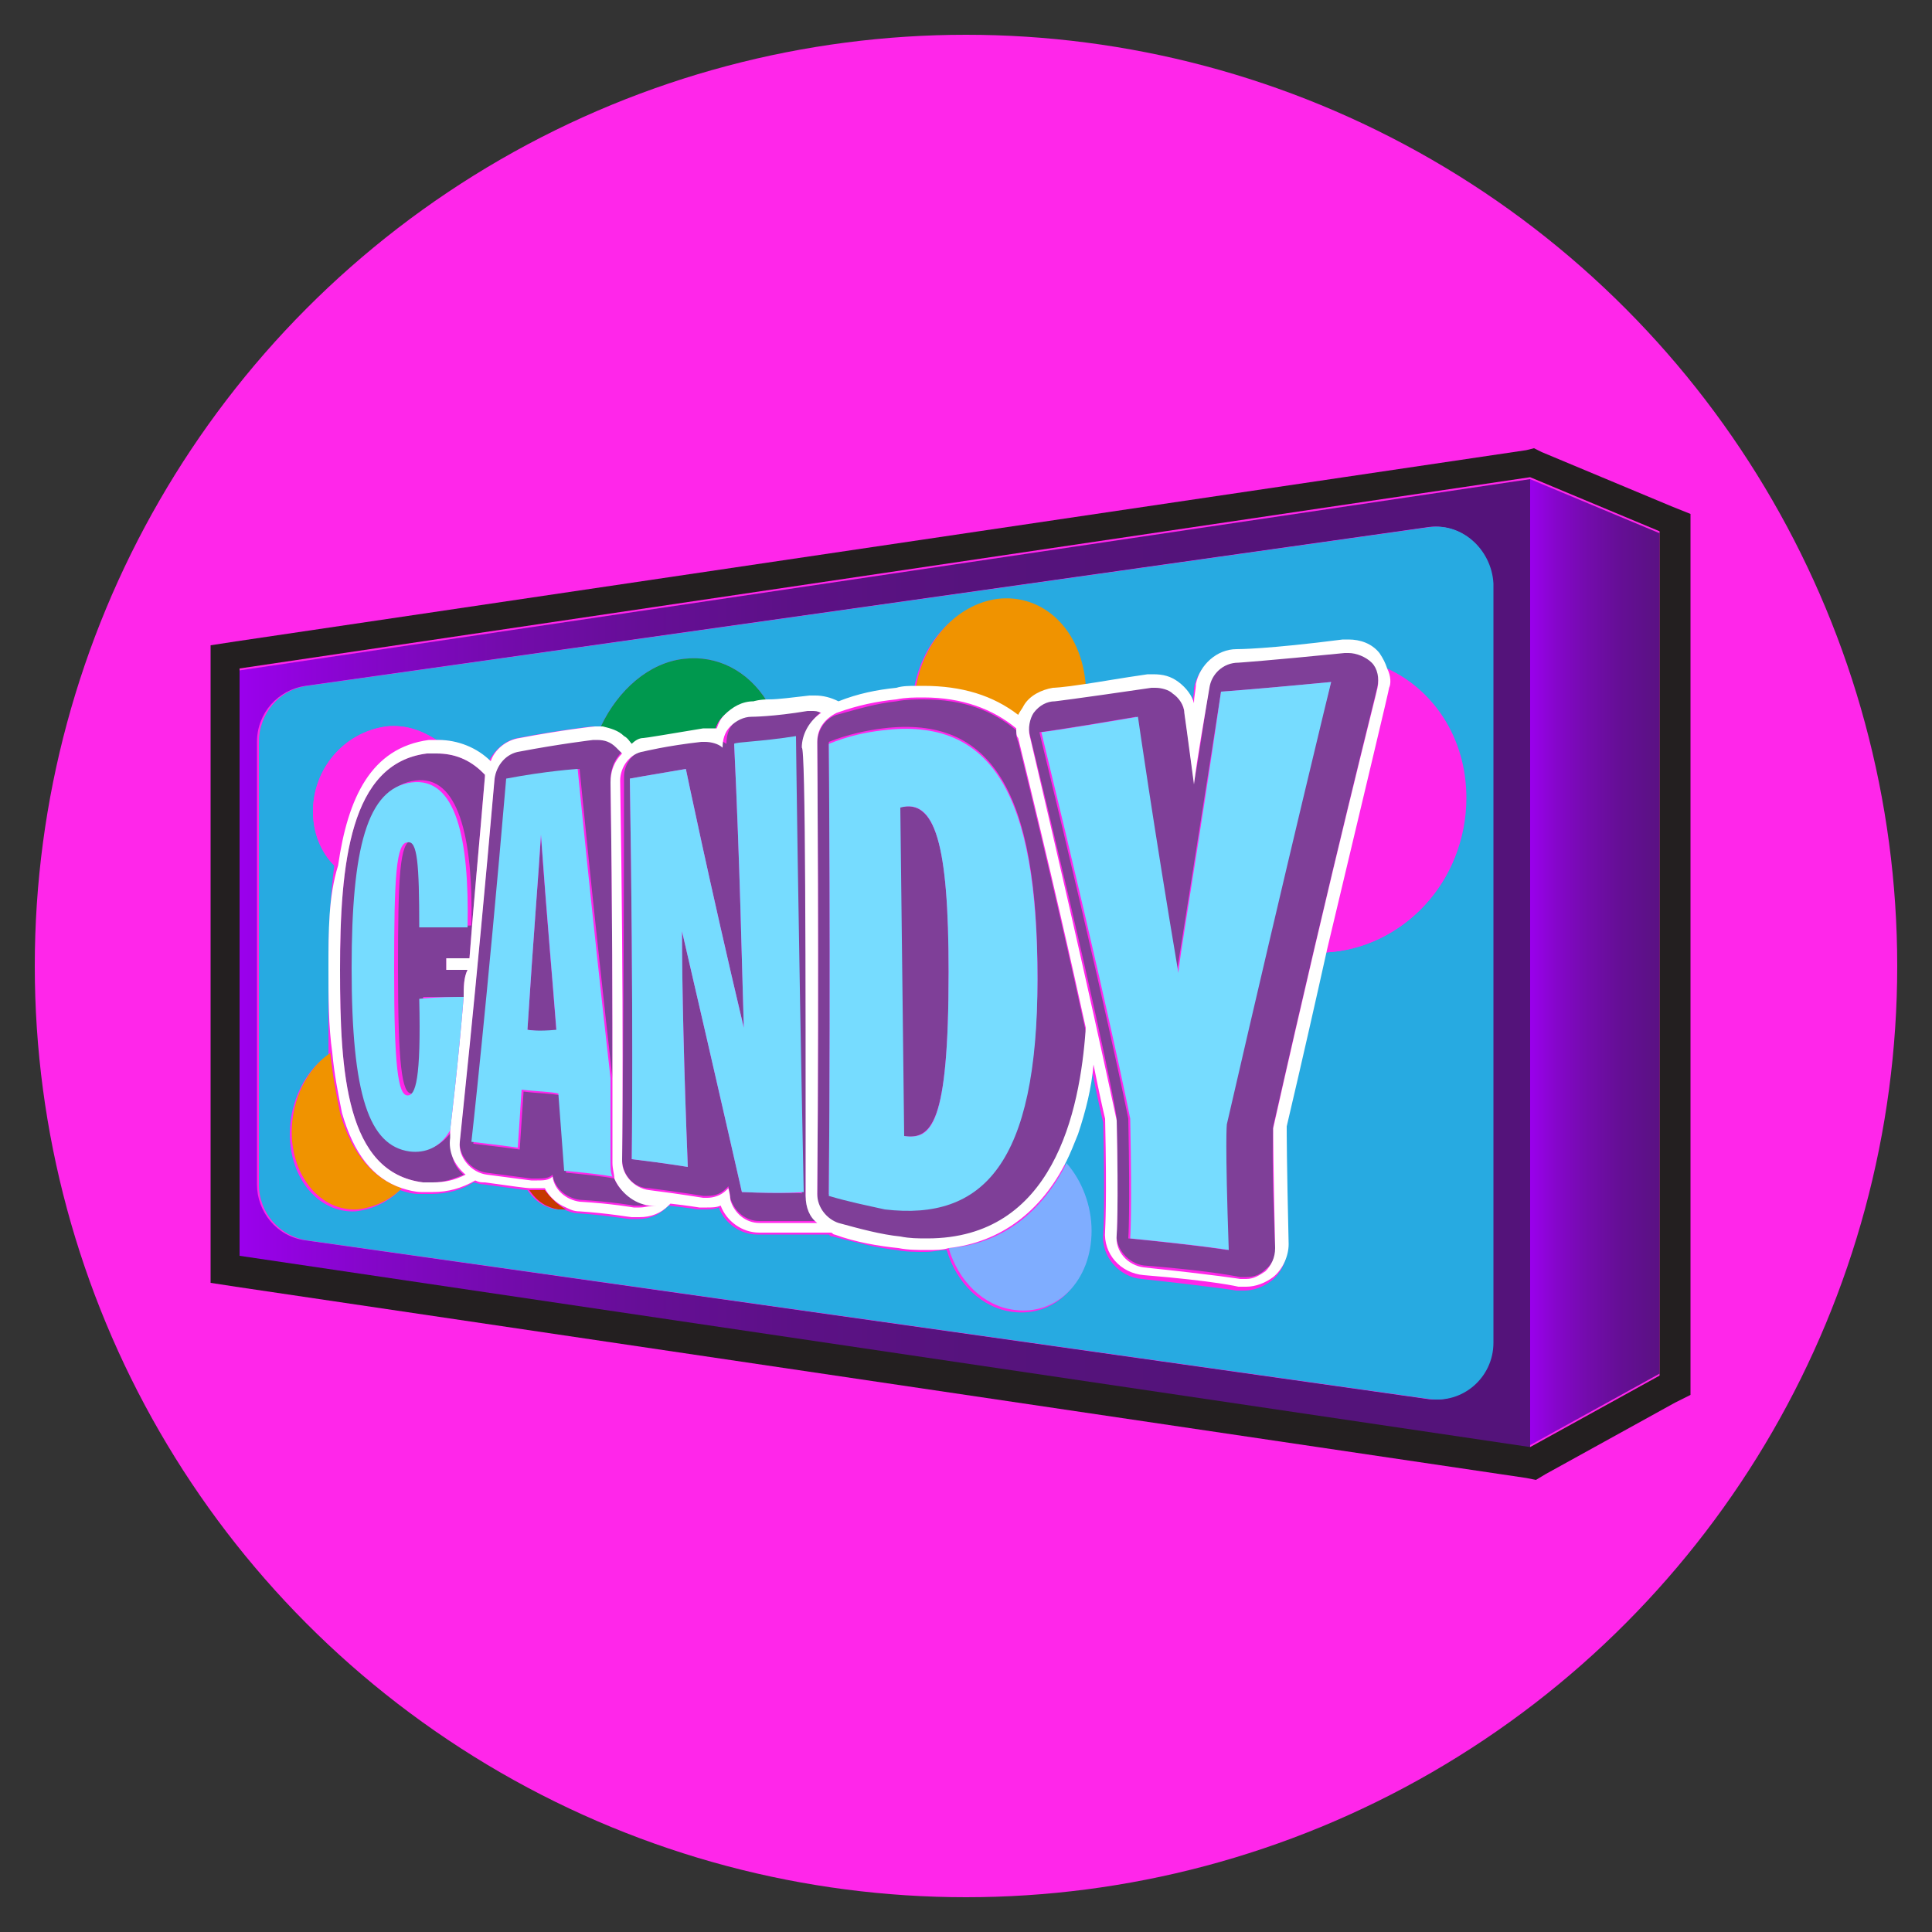 <?xml version="1.0" encoding="utf-8"?>
<!-- Generator: Adobe Illustrator 25.0.0, SVG Export Plug-In . SVG Version: 6.00 Build 0)  -->
<svg version="1.1" id="DRINK" xmlns="http://www.w3.org/2000/svg" xmlns:xlink="http://www.w3.org/1999/xlink" x="0px" y="0px"
	 viewBox="0 0 100 100" style="enable-background:new 0 0 100 100;" xml:space="preserve">
<rect x="0" y="0" width="100" height="100" fill="#333333" stroke="none"/>
<style type="text/css">
	.st0{fill:#FF26EA;}
	.st1{fill:none;}
	.st2{fill:url(#SVGID_1_);}
	.st3{fill:url(#SVGID_2_);}
	.st4{fill:#27AAE1;}
	.st5{fill:#C63900;}
	.st6{fill:#00984E;}
	.st7{fill:#7FADFF;}
	.st8{fill:#F09300;}
	.st9{fill:#7F3F98;}
	.st10{fill:#FFFFFF;}
	.st11{fill:#76DCFF;}
	.st12{fill:#231F20;}
</style>
<circle class="st0" cx="50" cy="50" r="48.2"/>
<g id="candyBox">
	<path class="st1" d="M12.4,65.1l66.8,9.9L12.4,65.1l0-30.4l66.8-9.9l-66.8,9.9V65.1z"/>
	<linearGradient id="SVGID_1_" gradientUnits="userSpaceOnUse" x1="12.369" y1="49.838" x2="79.162" y2="49.838">
		<stop  offset="0" style="stop-color:#9B00ED"/>
		<stop  offset="9.739427e-02" style="stop-color:#8506CA"/>
		<stop  offset="0.201" style="stop-color:#740BAD"/>
		<stop  offset="0.311" style="stop-color:#660E97"/>
		<stop  offset="0.431" style="stop-color:#5C1186"/>
		<stop  offset="0.565" style="stop-color:#56137D"/>
		<stop  offset="0.746" style="stop-color:#54137A"/>
	</linearGradient>
	<path class="st2" d="M79.2,24.8l-66.8,9.9v30.4l66.8,9.9l0,0L79.2,24.8L79.2,24.8z M77.2,69.5c0,1.8-1.6,3.2-3.4,2.9l-58-8.2
		c-1.5-0.2-2.5-1.5-2.5-2.9V38.4c0-1.5,1.1-2.7,2.5-2.9l58-8.2c1.8-0.3,3.4,1.1,3.4,2.9V69.5z"/>
	<linearGradient id="SVGID_2_" gradientUnits="userSpaceOnUse" x1="79.162" y1="49.838" x2="93.806" y2="49.838">
		<stop  offset="0" style="stop-color:#9B00ED"/>
		<stop  offset="9.739427e-02" style="stop-color:#8506CA"/>
		<stop  offset="0.201" style="stop-color:#740BAD"/>
		<stop  offset="0.311" style="stop-color:#660E97"/>
		<stop  offset="0.431" style="stop-color:#5C1186"/>
		<stop  offset="0.565" style="stop-color:#56137D"/>
		<stop  offset="0.746" style="stop-color:#54137A"/>
	</linearGradient>
	<path class="st3" d="M79.2,24.8l6.7,2.8v43.5l-6.7,3.7V24.8z"/>
	<path class="st4" d="M73.9,27.3l-58,8.2c-1.5,0.2-2.5,1.5-2.5,2.9v22.9c0,1.5,1.1,2.7,2.5,2.9l58,8.2c1.8,0.3,3.4-1.1,3.4-2.9V30.2
		C77.2,28.4,75.6,27,73.9,27.3z M68.6,49.3c-0.6,2.7-1.4,5.8-2.1,9.2c0,0.4,0,1.9,0.1,6.1c0,0.7-0.3,1.3-0.8,1.7
		c-0.4,0.3-0.9,0.5-1.4,0.5c-0.1,0-0.3,0-0.4,0c0,0-1.2-0.2-4.9-0.6c-1.2-0.1-2.1-1.2-2-2.3c0,0,0.1-1.3,0-5.8
		c-0.1-0.4-0.3-1.3-0.6-2.8c-0.2,1.2-0.4,2.4-0.8,3.6c-0.2,0.5-0.4,0.9-0.6,1.4c0.8,0.9,1.3,2.2,1.3,3.5c0,2.6-1.8,4.4-4,4.1
		c-1.6-0.2-2.9-1.5-3.4-3.2c-0.4,0-0.7,0.1-1.1,0.1c-0.5,0-1,0-1.5-0.1c-1-0.1-2.1-0.4-3.3-0.7c-0.1,0-0.1,0-0.2-0.1
		c-0.1,0-0.2,0-0.3,0c0,0-0.6,0-1.6,0c-0.6,0-1.2,0-1.8,0c-0.9,0-1.7-0.6-2-1.4c-0.2,0.1-0.5,0.1-0.7,0.1c-0.1,0-0.2,0-0.4,0
		c0,0-0.6-0.1-1.5-0.2c0,0-0.1,0.1-0.1,0.1c-0.4,0.4-0.9,0.6-1.5,0.6c-0.1,0-0.2,0-0.4,0c-0.1,0-1.2-0.2-2.7-0.3
		c-0.2,0-0.5-0.1-0.7-0.2c-0.1,0-0.3,0-0.4,0c-0.6-0.1-1.1-0.4-1.5-1c-0.1,0-0.8-0.1-2.3-0.3c-0.2,0-0.4-0.1-0.5-0.1
		c-0.6,0.4-1.4,0.6-2.2,0.6c-0.2,0-0.4,0-0.6,0c-0.4,0-0.7-0.1-1-0.2c-0.6,0.6-1.4,1-2.3,1.1c-1.9,0.1-3.4-1.7-3.4-4
		c0-1.7,0.8-3.3,2-4.1C17,53.1,17,51.6,17,50.1c0-1.9,0.1-3.7,0.3-5.3c-0.7-0.7-1.1-1.7-1.1-2.8c0-2.2,1.6-4.1,3.8-4.4
		c1-0.1,1.8,0.2,2.6,0.7c0,0,0,0,0,0c1,0,1.9,0.4,2.7,1.1c0.3-0.6,0.9-1.1,1.5-1.2c2.1-0.4,3.8-0.6,3.9-0.6c0.1,0,0.1,0,0.2,0
		c0.1,0,0.2,0,0.2,0c0.9-1.9,2.5-3.3,4.3-3.5c1.7-0.2,3.3,0.6,4.3,2.2c0.5,0,1.2-0.1,2.1-0.2c0.1,0,0.2,0,0.3,0
		c0.4,0,0.9,0.1,1.2,0.4c1-0.3,2-0.6,3-0.7c0.3,0,0.7-0.1,1-0.1c0.4-2.4,2.1-4.3,4.2-4.6c2.4-0.3,4.4,1.6,4.6,4.5
		c0.7-0.1,1.8-0.3,3.2-0.5c0.1,0,0.2,0,0.3,0c0.5,0,0.9,0.2,1.3,0.4c0.4,0.3,0.6,0.7,0.8,1.1c0-0.3,0.1-0.6,0.1-1
		c0.2-1,1-1.8,2.1-1.8c0.1,0,1.6-0.1,5.5-0.5c0.1,0,0.2,0,0.3,0c0.6,0,1.2,0.3,1.6,0.7c0.2,0.2,0.3,0.5,0.4,0.8
		c2.4,1.1,4.1,3.6,4.1,6.7C75.9,45.6,72.6,49.1,68.6,49.3z"/>
	<path class="st5" d="M29.3,62.6c-0.1,0-0.3,0-0.4,0c-0.6-0.1-1.1-0.4-1.5-1c0,0,0,0,0,0c0.1,0,0.3,0,0.4,0c0.1,0,0.3,0,0.4,0
		C28.5,62,28.9,62.4,29.3,62.6z"/>
	<path class="st6" d="M32.2,38.1c-0.3-0.3-0.7-0.4-1.1-0.5c0.9-1.9,2.5-3.3,4.3-3.5c1.7-0.2,3.3,0.6,4.3,2.2c-0.5,0-0.8,0.1-0.8,0.1
		c-0.6,0-1.1,0.3-1.5,0.7c-0.2,0.2-0.3,0.4-0.4,0.7c-0.1,0-0.3,0-0.4,0c-0.1,0-0.2,0-0.3,0c-1.8,0.3-3,0.5-3.1,0.5
		c-0.2,0-0.4,0.1-0.6,0.3C32.5,38.3,32.4,38.2,32.2,38.1z"/>
	<path class="st0" d="M75.9,41.3c0,4.3-3.3,7.8-7.3,8c2-8.4,3.2-13.4,3.2-13.5c0.1-0.4,0.1-0.8,0-1.2C74.2,35.7,75.9,38.2,75.9,41.3
		z"/>
	<path class="st0" d="M17.3,44.8c-0.7-0.7-1.1-1.7-1.1-2.8c0-2.2,1.6-4.1,3.8-4.4c1-0.1,1.8,0.2,2.6,0.7c-0.2,0-0.4,0-0.5,0
		C19,38.7,17.7,41.3,17.3,44.8z"/>
	<path class="st7" d="M55.2,60.2c0.8,0.9,1.3,2.2,1.3,3.5c0,2.6-1.8,4.4-4,4.1c-1.6-0.2-2.9-1.5-3.4-3.2
		C51.8,64.4,53.9,62.8,55.2,60.2z"/>
	<path class="st8" d="M47.8,35.6c-0.1,0-0.3,0-0.4,0c0.4-2.4,2.1-4.3,4.2-4.6c2.4-0.3,4.4,1.6,4.6,4.5c-1.3,0.2-1.7,0.2-1.7,0.2
		c-0.6,0.1-1.2,0.4-1.5,0.9c-0.1,0.2-0.2,0.3-0.3,0.5C51.4,36.1,49.8,35.6,47.8,35.6z"/>
	<path class="st8" d="M20.8,61.5c-0.6,0.6-1.4,1-2.3,1.1c-1.9,0.1-3.4-1.7-3.4-4c0-1.7,0.8-3.3,2-4.1c0.1,1.1,0.3,2.1,0.5,3.1
		C18.2,59.7,19.3,61,20.8,61.5z"/>
	<path class="st9" d="M24,60.8c-0.5,0.2-1,0.4-1.6,0.4c-0.2,0-0.4,0-0.5,0c-4-0.5-4.3-5.7-4.3-11c0-5.5,0.5-10.7,4.5-11.2
		c0.2,0,0.3,0,0.5,0c0.9,0,1.7,0.3,2.4,1c0,0,0.1,0.1,0.1,0.1c0,0,0,0,0,0.1c-0.3,3.6-0.6,6.7-0.8,9.4c-0.5,0-0.9,0-1.2,0
		c0,0.2,0,0.4,0,0.6c0.4,0,0.8,0,1.1,0C24,50.6,24,51.1,24,51.6c-0.4,0-1.3,0-2.1,0c0.1,4.2-0.2,5.1-0.6,5c-0.5,0-0.7-1.5-0.7-6.5
		c0-4.8,0.1-6.5,0.7-6.6c0.5,0,0.6,1.1,0.6,4.4c0,0,0.9,0.1,2.5,0c0.1-4.6-0.7-7.8-2.9-7.5c-2.3,0.3-3.1,3.4-3.1,9.6
		c0,6.6,0.8,9.2,3,9.5c0.8,0.1,1.5-0.2,2.1-1.1c0,0.2,0,0.4,0,0.4C23.2,59.7,23.5,60.4,24,60.8z"/>
	<path class="st9" d="M33.5,62.2c0.1,0,0.2,0,0.4,0c-0.2,0.1-0.5,0.2-0.8,0.2c-0.1,0-0.2,0-0.3,0c0,0-1.1-0.2-2.8-0.3
		c-0.7-0.1-1.3-0.6-1.4-1.3c-0.2,0.2-0.5,0.2-0.8,0.2c-0.1,0-0.2,0-0.3,0c0,0-0.8-0.1-2.3-0.3c-0.8-0.1-1.5-0.9-1.4-1.7
		c0-0.1,0.8-7.3,1.8-18.8c0.1-0.7,0.6-1.3,1.3-1.4c2.1-0.4,3.8-0.6,3.8-0.6c0.1,0,0.1,0,0.2,0c0.4,0,0.7,0.1,1,0.4
		c0.1,0.1,0.2,0.2,0.3,0.3c-0.4,0.4-0.6,0.9-0.6,1.5c0.1,6.7,0.1,12,0.1,15.4c-1-8.8-1.7-16-1.7-16s-1.7,0.2-3.7,0.6
		c-1,11.7-1.8,18.8-1.8,18.8c1.7,0.2,2.4,0.3,2.4,0.3l0.2-3c0.8,0.1,1.5,0.1,1.9,0.2c0.2,2.7,0.3,4,0.3,4c1.1,0.1,2,0.2,2.5,0.3
		C32,61.6,32.7,62.1,33.5,62.2z"/>
	<path class="st9" d="M28,43.3c0.3,4.2,0.6,7.5,0.8,10.1c-1,0-1.5-0.1-1.5-0.1C27.6,48.6,27.9,44.9,28,43.3z"/>
	<path class="st9" d="M42.7,36.7c-0.2-0.1-0.3-0.1-0.5-0.1c-0.1,0-0.1,0-0.2,0c-1.8,0.3-2.9,0.3-2.9,0.3c-0.4,0-0.8,0.2-1.1,0.5
		c-0.3,0.3-0.4,0.7-0.4,1.1c0,0,0,0,0,0c-0.3-0.2-0.6-0.3-0.9-0.3c-0.1,0-0.1,0-0.2,0c-1.8,0.3-3,0.5-3,0.5
		c-0.7,0.2-1.2,0.8-1.2,1.5C32.3,52.4,32.2,60,32.2,60c0,0.8,0.6,1.5,1.4,1.5c1.6,0.2,2.8,0.4,2.8,0.4c0.1,0,0.2,0,0.2,0
		c0.4,0,0.7-0.1,1-0.4c0,0,0.1-0.1,0.1-0.1c0.1,0.4,0.1,0.6,0.1,0.6c0.2,0.7,0.8,1.2,1.5,1.2c0.6,0,1.2,0,1.8,0c0.5,0,0.9,0,1.2,0
		c-0.3-0.4-0.6-0.9-0.6-1.4c0.1-11.7,0-23.2,0-23.4C41.7,37.7,42.1,37.1,42.7,36.7z M38.4,61.7c0,0-1.2-5.3-3.1-13.5
		c0,2.8,0.1,7.2,0.3,12.2c0,0-1.2-0.2-2.9-0.4c0,0,0.1-7.5-0.1-19.7c0,0,1.1-0.2,2.9-0.5c0,0,1.2,5.8,3,13.4
		c-0.1-3.2-0.2-8.4-0.5-14.7c0,0,1.1,0,3.1-0.3c0,0,0.1,8.9,0.4,23.6C41.6,61.7,40.5,61.8,38.4,61.7z"/>
	<path class="st9" d="M49.1,50.3c0,8-0.9,8.7-2.4,8.5c0,0-0.1-8.6-0.2-17C48.4,41.3,49.1,43.6,49.1,50.3z"/>
	<path class="st9" d="M52.6,37.8c-1.2-1-2.7-1.6-4.8-1.6c-0.4,0-0.9,0-1.4,0.1c-1,0.1-2,0.4-3.1,0.7c-0.6,0.2-1,0.8-1,1.5
		c0,0.1,0.1,11.6,0,23.4c0,0.7,0.4,1.3,1.1,1.5c1.1,0.4,2.2,0.6,3.2,0.7c0.5,0.1,1,0.1,1.4,0.1c6.6,0,7.9-6.5,8.2-10.8
		c-0.7-3.2-1.8-8.1-3.5-15C52.6,38.2,52.6,38,52.6,37.8z M45.8,62.5c-0.9-0.1-1.9-0.3-2.9-0.7c0.1-11.9,0-23.4,0-23.4
		c1-0.4,2-0.6,2.8-0.7c5.7-0.7,8,3.4,8,12.8C53.7,60.1,50.9,63.1,45.8,62.5z"/>
	<path class="st9" d="M69.8,33.7c-0.1,0-0.1,0-0.2,0c-4,0.5-5.5,0.5-5.5,0.5c-0.7,0-1.4,0.6-1.5,1.3c-0.3,1.8-0.5,3.5-0.8,5
		c-0.3-2.3-0.5-3.7-0.5-3.7c-0.1-0.4-0.3-0.8-0.6-1c-0.3-0.2-0.6-0.3-0.9-0.3c-0.1,0-0.2,0-0.2,0c-4,0.6-4.9,0.7-5,0.7
		c-0.4,0-0.8,0.3-1.1,0.6c-0.3,0.4-0.3,0.8-0.2,1.2c3.2,13.1,4.4,19,4.5,19.9c0.1,4.6,0,5.9,0,5.9c-0.1,0.8,0.6,1.6,1.4,1.7
		c3.8,0.3,4.9,0.6,5,0.6c0.1,0,0.2,0,0.3,0c0.4,0,0.7-0.1,1-0.4c0.4-0.3,0.6-0.8,0.5-1.2c-0.2-4.5-0.1-5.9-0.1-6.2
		c3.1-13.7,5.4-22.7,5.4-22.8c0.1-0.5,0-1-0.3-1.4C70.7,33.9,70.2,33.7,69.8,33.7z M63.4,58.2c0,0-0.1,0.8,0.1,6.5
		c0,0-1.1-0.2-5.1-0.6c0,0,0.1-1.3,0-6.2c0,0-1.1-5.6-4.6-20c0,0,0.9-0.1,5-0.8c0,0,0.8,5.6,2.1,13.3c0,0,1-6.3,2.3-14.6
		c0,0,1.5-0.1,5.7-0.5C68.9,35.2,66.6,44.2,63.4,58.2z"/>
	<path class="st10" d="M71.8,34.6c-0.1-0.3-0.2-0.5-0.4-0.8c-0.4-0.5-1-0.7-1.6-0.7c-0.1,0-0.2,0-0.3,0c-3.9,0.5-5.4,0.5-5.5,0.5
		c-1,0-1.9,0.8-2.1,1.8c0,0.3-0.1,0.6-0.1,1c-0.1-0.4-0.4-0.8-0.8-1.1c-0.4-0.3-0.8-0.4-1.3-0.4c-0.1,0-0.2,0-0.3,0
		c-1.4,0.2-2.5,0.4-3.2,0.5c-1.3,0.2-1.7,0.2-1.7,0.2c-0.6,0.1-1.2,0.4-1.5,0.9c-0.1,0.2-0.2,0.3-0.3,0.5c-1.3-1-2.9-1.5-4.9-1.5
		c-0.1,0-0.3,0-0.4,0c-0.3,0-0.7,0-1,0.1c-1,0.1-2,0.3-3,0.7C43,36.1,42.6,36,42.2,36c-0.1,0-0.2,0-0.3,0c-0.9,0.1-1.6,0.2-2.1,0.2
		c-0.5,0-0.8,0.1-0.8,0.1c-0.6,0-1.1,0.3-1.5,0.7c-0.2,0.2-0.3,0.4-0.4,0.7c-0.1,0-0.3,0-0.4,0c-0.1,0-0.2,0-0.3,0
		c-1.8,0.3-3,0.5-3.1,0.5c-0.2,0-0.4,0.1-0.6,0.3c-0.1-0.1-0.2-0.3-0.4-0.4c-0.3-0.3-0.7-0.4-1.1-0.5c-0.1,0-0.2,0-0.2,0
		c-0.1,0-0.1,0-0.2,0c-0.1,0-1.8,0.2-3.9,0.6c-0.7,0.1-1.3,0.6-1.5,1.2c-0.7-0.7-1.7-1.1-2.7-1.1c0,0,0,0,0,0c-0.2,0-0.4,0-0.5,0
		c-3,0.4-4.2,3-4.7,6.5C17,46.4,17,48.2,17,50.1c0,1.5,0,3,0.2,4.4c0.1,1.1,0.3,2.1,0.5,3.1c0.6,2.1,1.6,3.4,3.1,3.9
		c0.3,0.1,0.7,0.2,1,0.2c0.2,0,0.4,0,0.6,0c0.8,0,1.5-0.2,2.2-0.6c0.2,0.1,0.3,0.1,0.5,0.1c1.4,0.2,2.2,0.3,2.3,0.3c0,0,0,0,0,0
		c0.1,0,0.3,0,0.4,0c0.1,0,0.3,0,0.4,0c0.2,0.4,0.6,0.8,1.1,1c0.2,0.1,0.4,0.2,0.7,0.2c1.5,0.1,2.6,0.3,2.7,0.3c0.1,0,0.2,0,0.4,0
		c0.6,0,1.1-0.2,1.5-0.6c0,0,0.1-0.1,0.1-0.1c0.9,0.1,1.5,0.2,1.5,0.2c0.1,0,0.2,0,0.4,0c0.2,0,0.5,0,0.7-0.1c0.3,0.8,1.1,1.4,2,1.4
		c0.6,0,1.2,0,1.8,0c1,0,1.6,0,1.6,0c0.1,0,0.2,0,0.3,0c0.1,0,0.1,0.1,0.2,0.1c1.1,0.4,2.3,0.6,3.3,0.7c0.5,0.1,1,0.1,1.5,0.1
		c0.4,0,0.8,0,1.1-0.1c2.7-0.3,4.8-1.9,6.1-4.5c0.2-0.4,0.4-0.9,0.6-1.4c0.4-1.2,0.7-2.4,0.8-3.6c0.3,1.5,0.5,2.4,0.6,2.8
		c0.1,4.4,0,5.7,0,5.8c-0.1,1.2,0.8,2.2,2,2.3c3.7,0.3,4.9,0.6,4.9,0.6c0.1,0,0.3,0,0.4,0c0.5,0,1-0.2,1.4-0.5
		c0.5-0.4,0.8-1.1,0.8-1.7c-0.1-4.3-0.1-5.7-0.1-6.1c0.8-3.4,1.5-6.5,2.1-9.2c2-8.4,3.2-13.4,3.2-13.5C72,35.4,72,35,71.8,34.6z
		 M22.4,61.2c-0.2,0-0.4,0-0.5,0c-4-0.5-4.3-5.7-4.3-11c0-5.5,0.5-10.7,4.5-11.2c0.2,0,0.3,0,0.5,0c0.9,0,1.7,0.3,2.4,1
		c0,0,0.1,0.1,0.1,0.1c0,0,0,0,0,0.1c-0.3,3.6-0.6,6.7-0.8,9.4c-0.5,0-0.9,0-1.2,0c0,0.2,0,0.4,0,0.6c0.4,0,0.8,0,1.1,0
		C24,50.6,24,51.1,24,51.6c-0.3,3.6-0.6,6-0.7,6.9c0,0.2,0,0.4,0,0.4c-0.1,0.7,0.2,1.4,0.8,1.9C23.5,61.1,23,61.2,22.4,61.2z
		 M33.1,62.5c-0.1,0-0.2,0-0.3,0c0,0-1.1-0.2-2.8-0.3c-0.7-0.1-1.3-0.6-1.4-1.3c-0.2,0.2-0.5,0.2-0.8,0.2c-0.1,0-0.2,0-0.3,0
		c0,0-0.8-0.1-2.3-0.3c-0.8-0.1-1.5-0.9-1.4-1.7c0-0.1,0.8-7.3,1.8-18.8c0.1-0.7,0.6-1.3,1.3-1.4c2.1-0.4,3.8-0.6,3.8-0.6
		c0.1,0,0.1,0,0.2,0c0.4,0,0.7,0.1,1,0.4c0.1,0.1,0.2,0.2,0.3,0.3c-0.4,0.4-0.6,0.9-0.6,1.5c0.1,6.7,0.1,12,0.1,15.4
		c0,2.7,0,4.3,0,4.3c0,0.3,0.1,0.6,0.1,0.8c0.3,0.7,1,1.3,1.8,1.4c0.1,0,0.2,0,0.4,0C33.6,62.4,33.4,62.5,33.1,62.5z M41.7,61.9
		c0,0.6,0.2,1.1,0.6,1.4c-0.3,0-0.7,0-1.2,0c-0.5,0-1.1,0-1.8,0c-0.7,0-1.3-0.5-1.5-1.2c0,0,0-0.2-0.1-0.6c0,0-0.1,0.1-0.1,0.1
		c-0.3,0.3-0.7,0.4-1,0.4c-0.1,0-0.2,0-0.2,0c0,0-1.2-0.2-2.8-0.4c-0.8-0.1-1.4-0.8-1.4-1.5c0-0.1,0.1-7.7-0.1-19.7
		c0-0.7,0.5-1.4,1.2-1.5c0,0,1.2-0.3,3-0.5c0.1,0,0.2,0,0.2,0c0.3,0,0.7,0.1,0.9,0.3c0,0,0,0,0,0c0-0.4,0.1-0.8,0.4-1.1
		c0.3-0.3,0.7-0.5,1.1-0.5c0,0,1.1,0,2.9-0.3c0.1,0,0.1,0,0.2,0c0.2,0,0.3,0,0.5,0.1c-0.6,0.4-1,1.1-1,1.8
		C41.7,38.6,41.7,50.1,41.7,61.9z M48,64.1c-0.5,0-0.9,0-1.4-0.1c-1-0.1-2.1-0.4-3.2-0.7c-0.6-0.2-1.1-0.8-1.1-1.5
		c0.1-11.8,0-23.2,0-23.4c0-0.7,0.4-1.2,1-1.5c1.1-0.4,2.1-0.6,3.1-0.7c0.5-0.1,0.9-0.1,1.4-0.1c2,0,3.6,0.6,4.8,1.6
		c0,0.2,0,0.4,0.1,0.5c1.7,6.9,2.8,11.8,3.5,15C55.9,57.6,54.5,64.1,48,64.1z M71.3,35.6c0,0.1-2.3,9-5.4,22.8c0,0.3,0,1.7,0.1,6.2
		c0,0.5-0.2,0.9-0.5,1.2c-0.3,0.2-0.6,0.4-1,0.4c-0.1,0-0.2,0-0.3,0c0,0-1.2-0.2-5-0.6c-0.8-0.1-1.5-0.8-1.4-1.7c0,0,0.1-1.3,0-5.9
		c-0.2-0.9-1.4-6.7-4.5-19.9c-0.1-0.4,0-0.9,0.2-1.2c0.3-0.4,0.7-0.6,1.1-0.6c0,0,0.9-0.1,5-0.7c0.1,0,0.2,0,0.2,0
		c0.3,0,0.7,0.1,0.9,0.3c0.3,0.2,0.6,0.6,0.6,1c0,0,0.2,1.4,0.5,3.7c0.2-1.6,0.5-3.2,0.8-5c0.1-0.7,0.7-1.3,1.5-1.3
		c0,0,1.5-0.1,5.5-0.5c0.1,0,0.1,0,0.2,0c0.4,0,0.9,0.2,1.2,0.5C71.3,34.6,71.4,35.1,71.3,35.6z"/>
	<g id="letters">
		<path class="st11" d="M24,51.6c-0.3,3.6-0.6,6-0.7,6.9c-0.5,0.9-1.3,1.2-2.1,1.1c-2.1-0.3-3-2.9-3-9.5c0-6.2,0.8-9.3,3.1-9.6
			c2.3-0.3,3,2.9,2.9,7.5c-1.5,0-2.5,0-2.5,0c0-3.3-0.1-4.5-0.6-4.4c-0.6,0-0.7,1.8-0.7,6.6c0,5,0.2,6.5,0.7,6.5
			c0.4,0,0.7-0.8,0.6-5C22.7,51.6,23.5,51.6,24,51.6z"/>
		<path class="st11" d="M26.2,40.3c-1,11.7-1.8,18.8-1.8,18.8c1.7,0.2,2.4,0.3,2.4,0.3l0.2-3c0.8,0.1,1.5,0.1,1.9,0.2
			c0.2,2.7,0.3,4,0.3,4c1.1,0.1,2,0.2,2.5,0.3c-0.1-0.2-0.1-0.5-0.1-0.8c0,0,0-1.6,0-4.3c-1-8.8-1.7-16-1.7-16S28.3,39.9,26.2,40.3z
			 M27.3,53.3c0.3-4.7,0.6-8.4,0.7-10.1c0.3,4.2,0.6,7.5,0.8,10.1C27.8,53.4,27.3,53.3,27.3,53.3z"/>
		<path class="st11" d="M41.2,38.1c0,0,0.1,8.9,0.4,23.6c0,0-1,0.1-3.2,0c0,0-1.2-5.3-3.1-13.5c0,2.8,0.1,7.2,0.3,12.2
			c0,0-1.2-0.2-2.9-0.4c0,0,0.1-7.5-0.1-19.7c0,0,1.1-0.2,2.9-0.5c0,0,1.2,5.8,3,13.4c-0.1-3.2-0.2-8.4-0.5-14.7
			C38.1,38.4,39.3,38.4,41.2,38.1z"/>
		<path class="st11" d="M45.7,37.8c-0.9,0.1-1.8,0.3-2.8,0.7c0,0,0.1,11.4,0,23.4c1,0.3,2,0.5,2.9,0.7c5.1,0.6,7.9-2.4,7.9-11.9
			C53.7,41.2,51.4,37.1,45.7,37.8z M46.8,58.8c0,0-0.1-8.6-0.2-17c1.8-0.5,2.5,1.9,2.5,8.5C49.1,58.3,48.2,59,46.8,58.8z"/>
		<path class="st11" d="M63.2,35.8c0,0,1.5-0.1,5.7-0.5c0,0-2.2,9-5.4,22.9c0,0-0.1,0.8,0.1,6.5c0,0-1.1-0.2-5.1-0.6
			c0,0,0.1-1.3,0-6.2c0,0-1.1-5.6-4.6-20c0,0,0.9-0.1,5-0.8c0,0,0.8,5.6,2.1,13.3C60.9,50.4,62,44.1,63.2,35.8z"/>
	</g>
	<path class="st12" d="M86.5,26.2l-6.7-2.8l-0.4-0.2l-0.4,0.1l-66.8,9.9l-1.3,0.2v1.3v30.4v1.3l1.3,0.2l66.8,9.9l0.5,0.1l0.5-0.3
		l6.7-3.7l0.8-0.4v-0.9V27.6v-1L86.5,26.2z M85.9,71.2l-6.7,3.7l0,0l-66.8-9.9V34.6l66.8-9.9h0l6.7,2.8V71.2z"/>
</g>
</svg>
